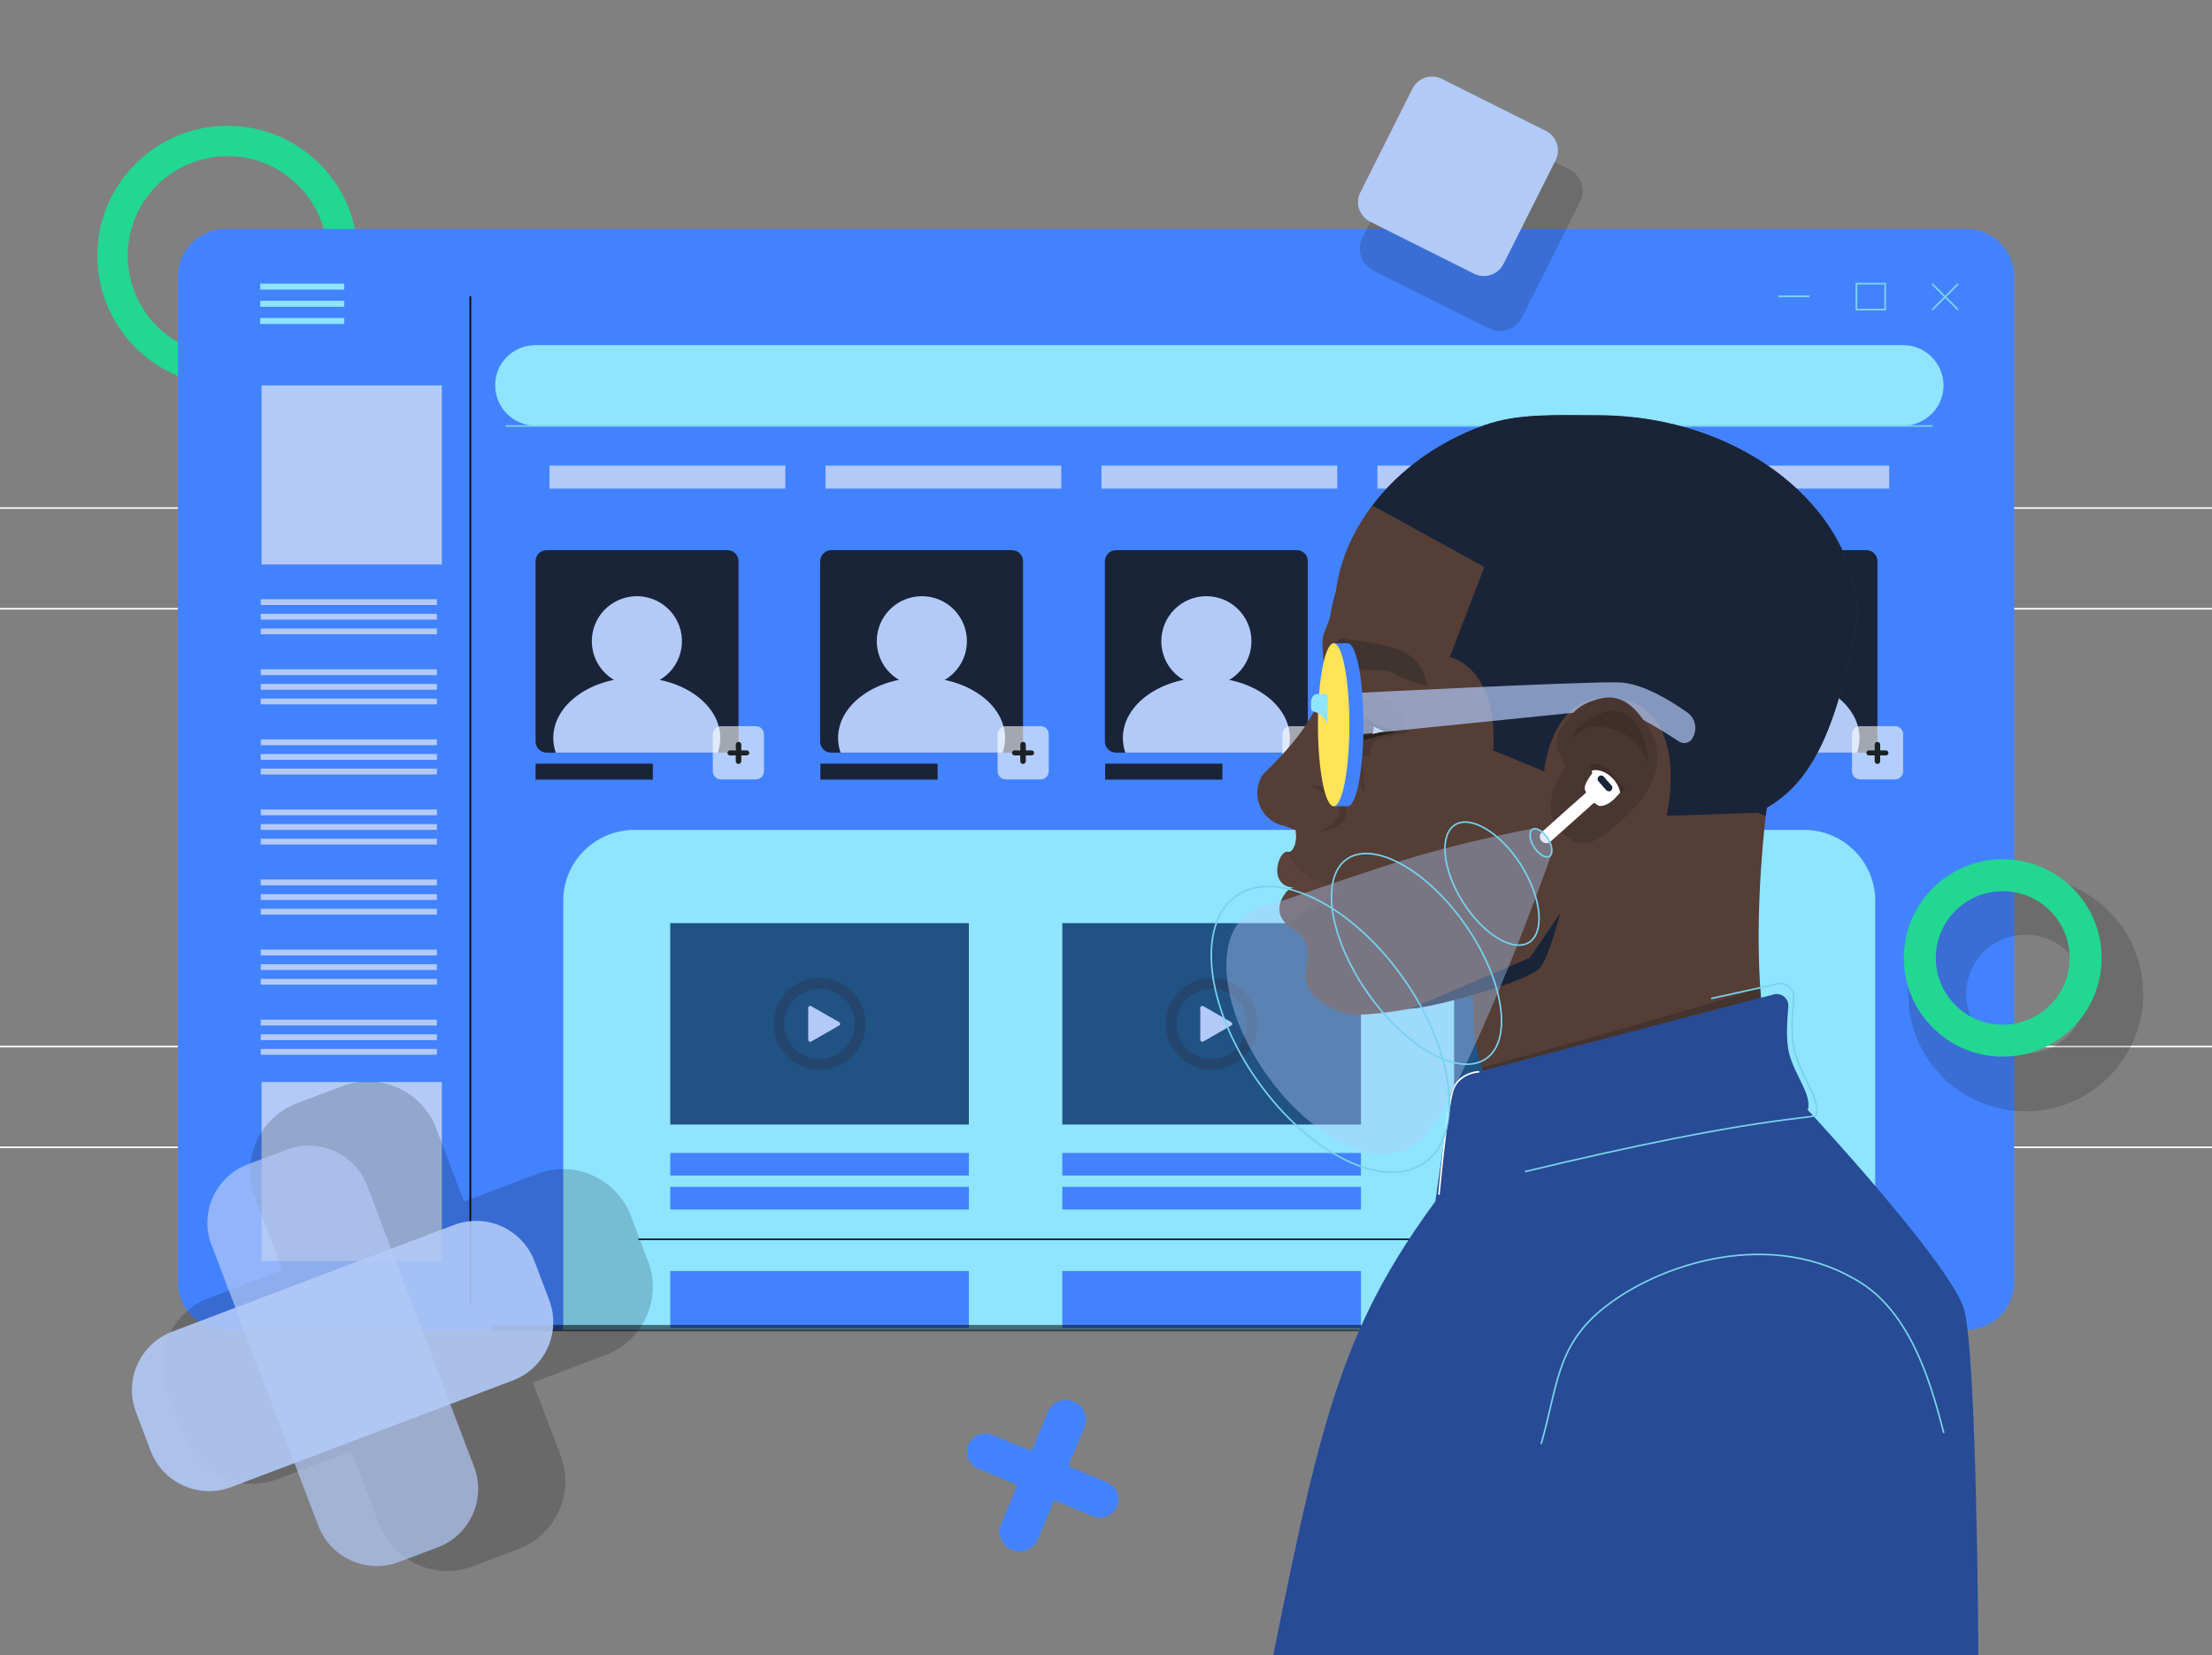 <svg width="346" height="259" viewBox="0 0 346 259" fill="none" xmlns="http://www.w3.org/2000/svg">
<rect x="0" y="0" width="346" height="259" fill="#808080" stroke="none"/>
<g clip-path="url(#clip0)">
<path d="M0 79.491H346.216" stroke="white" stroke-width="0.25" stroke-miterlimit="10"/>
<path d="M346.216 163.751H0" stroke="white" stroke-width="0.25" stroke-miterlimit="10"/>
<path d="M0 95.249H346.216" stroke="white" stroke-width="0.25" stroke-miterlimit="10"/>
<path d="M346.216 179.509H0" stroke="white" stroke-width="0.25" stroke-miterlimit="10"/>
<path d="M35.594 57.973C45.531 57.973 53.586 49.933 53.586 40.015C53.586 30.098 45.531 22.058 35.594 22.058C25.658 22.058 17.602 30.098 17.602 40.015C17.602 49.933 25.658 57.973 35.594 57.973Z" stroke="#22D792" stroke-width="4.75"/>
<path d="M167.942 219.283C169.543 219.931 170.278 221.744 169.629 223.341L162.363 240.823C161.714 242.42 159.898 243.154 158.298 242.507C156.697 241.859 155.962 240.046 156.611 238.449L163.877 220.967C164.526 219.369 166.342 218.636 167.942 219.283Z" fill="#4382FF"/>
<path d="M174.733 235.687C174.127 237.154 172.44 237.845 170.97 237.241L153.021 229.816C151.551 229.212 150.859 227.528 151.464 226.06C152.07 224.593 153.756 223.902 155.227 224.506L173.176 231.931C174.646 232.579 175.338 234.262 174.733 235.687Z" fill="#4382FF"/>
<path d="M35.269 35.828H307.615C311.723 35.828 315.054 39.152 315.054 43.253V200.639C315.054 204.74 311.723 208.063 307.615 208.063H35.269C31.161 208.063 27.83 204.74 27.83 200.639V43.253C27.83 39.152 31.161 35.828 35.269 35.828Z" fill="#4382FF"/>
<path d="M73.569 46.361V203.833" stroke="black" stroke-width="0.25"/>
<path d="M83.776 54.002H297.69C301.193 54.002 304.005 56.85 304.005 60.304C304.005 63.8 301.15 66.606 297.69 66.606H83.776C80.272 66.606 77.461 63.757 77.461 60.304C77.418 56.807 80.272 54.002 83.776 54.002Z" fill="#8FE4FF"/>
<path d="M88.101 140.927C88.101 134.785 93.118 129.845 99.259 129.845H282.163C288.348 129.845 293.322 134.828 293.322 140.927V208.063H88.101V140.927Z" fill="#8FE4FF"/>
<path d="M53.847 44.375H40.699V45.314H53.847V44.375Z" fill="#8FE4FF"/>
<path d="M53.847 47.063H40.699V48.002H53.847V47.063Z" fill="#8FE4FF"/>
<path d="M53.847 49.751H40.699V50.69H53.847V49.751Z" fill="#8FE4FF"/>
<path d="M68.335 93.758H40.785V94.664H68.335V93.758Z" fill="#B3CAF8"/>
<path d="M68.335 96.045H40.785V96.952H68.335V96.045Z" fill="#B3CAF8"/>
<path d="M68.335 98.333H40.785V99.24H68.335V98.333Z" fill="#B3CAF8"/>
<path d="M68.335 104.722H40.785V105.629H68.335V104.722Z" fill="#B3CAF8"/>
<path d="M68.335 107.01H40.785V107.916H68.335V107.01Z" fill="#B3CAF8"/>
<path d="M68.335 109.298H40.785V110.204H68.335V109.298Z" fill="#B3CAF8"/>
<path d="M68.335 115.686H40.785V116.593H68.335V115.686Z" fill="#B3CAF8"/>
<path d="M68.335 117.974H40.785V118.881H68.335V117.974Z" fill="#B3CAF8"/>
<path d="M68.335 120.262H40.785V121.169H68.335V120.262Z" fill="#B3CAF8"/>
<path d="M68.335 126.651H40.785V127.557H68.335V126.651Z" fill="#B3CAF8"/>
<path d="M68.335 128.938H40.785V129.845H68.335V128.938Z" fill="#B3CAF8"/>
<path d="M68.335 131.226H40.785V132.133H68.335V131.226Z" fill="#B3CAF8"/>
<path d="M68.335 137.615H40.785V138.521H68.335V137.615Z" fill="#B3CAF8"/>
<path d="M68.335 139.903H40.785V140.81H68.335V139.903Z" fill="#B3CAF8"/>
<path d="M68.335 142.191H40.785V143.097H68.335V142.191Z" fill="#B3CAF8"/>
<path d="M68.335 148.579H40.785V149.486H68.335V148.579Z" fill="#B3CAF8"/>
<path d="M68.335 150.867H40.785V151.774H68.335V150.867Z" fill="#B3CAF8"/>
<path d="M68.335 153.155H40.785V154.061H68.335V153.155Z" fill="#B3CAF8"/>
<path d="M68.335 159.544H40.785V160.45H68.335V159.544Z" fill="#B3CAF8"/>
<path d="M68.335 161.832H40.785V162.738H68.335V161.832Z" fill="#B3CAF8"/>
<path d="M68.335 164.119H40.785V165.026H68.335V164.119Z" fill="#B3CAF8"/>
<path d="M69.114 169.299H40.915V197.314H69.114V169.299Z" fill="#B3CAF8"/>
<path d="M69.114 60.303H40.915V88.319H69.114V60.303Z" fill="#B3CAF8"/>
<path d="M306.21 44.505L302.318 48.39" stroke="#78D2EE" stroke-width="0.269" stroke-linecap="round"/>
<path d="M302.318 44.505L306.21 48.39" stroke="#78D2EE" stroke-width="0.269" stroke-linecap="round"/>
<path d="M294.879 44.375H290.381V48.433H294.879V44.375Z" stroke="#78D2EE" stroke-width="0.269" stroke-linecap="round"/>
<path d="M278.271 46.361H282.942" stroke="#78D2EE" stroke-width="0.269" stroke-linecap="round"/>
<path d="M79.104 66.649H302.317" stroke="#78D2EE" stroke-width="0.25"/>
<path d="M130.053 86.075H158.295C159.246 86.075 160.025 86.852 160.025 87.801V116.032C160.025 116.982 159.246 117.759 158.295 117.759H130.009C129.058 117.759 128.279 116.982 128.279 116.032V87.801C128.323 86.852 129.101 86.075 130.053 86.075Z" fill="#192439"/>
<path d="M146.66 119.485H128.322V121.989H146.66V119.485Z" fill="#192439"/>
<path d="M144.196 107.356C148.089 107.356 151.245 104.205 151.245 100.319C151.245 96.433 148.089 93.283 144.196 93.283C140.302 93.283 137.146 96.433 137.146 100.319C137.146 104.205 140.302 107.356 144.196 107.356Z" fill="#B3CAF8"/>
<path fill-rule="evenodd" clip-rule="evenodd" d="M156.824 117.759H131.48C131.22 117.025 131.091 116.248 131.091 115.471C131.091 110.248 136.929 106.017 144.152 106.017C151.375 106.017 157.214 110.248 157.214 115.471C157.214 116.248 157.084 117.025 156.824 117.759Z" fill="#B3CAF8"/>
<path d="M85.505 86.075H113.79C114.742 86.075 115.52 86.852 115.52 87.801V116.032C115.52 116.982 114.742 117.759 113.79 117.759H85.505C84.553 117.759 83.775 116.982 83.775 116.032V87.801C83.775 86.852 84.553 86.075 85.505 86.075Z" fill="#192439"/>
<path d="M102.113 119.485H83.775V121.989H102.113V119.485Z" fill="#192439"/>
<path d="M106.579 101.448C107.203 97.612 104.593 93.998 100.75 93.376C96.906 92.753 93.285 95.358 92.661 99.194C92.038 103.029 94.647 106.644 98.491 107.266C102.334 107.889 105.955 105.284 106.579 101.448Z" fill="#B3CAF8"/>
<path fill-rule="evenodd" clip-rule="evenodd" d="M112.277 117.759H86.933C86.673 117.025 86.543 116.248 86.543 115.471C86.543 110.248 92.382 106.017 99.605 106.017C106.827 106.017 112.666 110.248 112.666 115.471C112.666 116.248 112.536 117.025 112.277 117.759Z" fill="#B3CAF8"/>
<path d="M174.557 86.075H202.842C203.794 86.075 204.572 86.852 204.572 87.801V116.032C204.572 116.982 203.794 117.759 202.842 117.759H174.557C173.605 117.759 172.827 116.982 172.827 116.032V87.801C172.87 86.852 173.605 86.075 174.557 86.075Z" fill="#192439"/>
<path d="M191.208 119.485H172.87V121.989H191.208V119.485Z" fill="#192439"/>
<path d="M188.7 107.356C192.593 107.356 195.749 104.205 195.749 100.319C195.749 96.433 192.593 93.283 188.7 93.283C184.806 93.283 181.65 96.433 181.65 100.319C181.65 104.205 184.806 107.356 188.7 107.356Z" fill="#B3CAF8"/>
<path fill-rule="evenodd" clip-rule="evenodd" d="M201.372 117.759H176.027C175.768 117.025 175.638 116.248 175.638 115.471C175.638 110.248 181.477 106.017 188.7 106.017C195.922 106.017 201.761 110.248 201.761 115.471C201.761 116.248 201.631 117.025 201.372 117.759Z" fill="#B3CAF8"/>
<path d="M219.321 86.075H247.606C248.558 86.075 249.336 86.852 249.336 87.801V116.032C249.336 116.982 248.558 117.759 247.606 117.759H219.321C218.369 117.759 217.591 116.982 217.591 116.032V87.801C217.591 86.852 218.369 86.075 219.321 86.075Z" fill="#192439"/>
<path d="M235.929 119.485H217.591V121.989H235.929V119.485Z" fill="#192439"/>
<path d="M233.464 107.356C237.357 107.356 240.513 104.205 240.513 100.319C240.513 96.433 237.357 93.283 233.464 93.283C229.57 93.283 226.414 96.433 226.414 100.319C226.414 104.205 229.57 107.356 233.464 107.356Z" fill="#B3CAF8"/>
<path fill-rule="evenodd" clip-rule="evenodd" d="M246.136 117.759H220.791C220.532 117.025 220.402 116.248 220.402 115.471C220.402 110.248 226.241 106.017 233.463 106.017C240.686 106.017 246.525 110.248 246.525 115.471C246.525 116.248 246.352 117.025 246.136 117.759Z" fill="#B3CAF8"/>
<path d="M263.652 86.075H291.937C292.889 86.075 293.667 86.852 293.667 87.801V116.032C293.667 116.982 292.889 117.759 291.937 117.759H263.652C262.7 117.759 261.922 116.982 261.922 116.032V87.801C261.922 86.852 262.7 86.075 263.652 86.075Z" fill="#192439"/>
<path d="M280.26 119.485H261.922V121.989H280.26V119.485Z" fill="#192439"/>
<path d="M277.795 107.356C281.688 107.356 284.844 104.205 284.844 100.319C284.844 96.433 281.688 93.283 277.795 93.283C273.901 93.283 270.745 96.433 270.745 100.319C270.745 104.205 273.901 107.356 277.795 107.356Z" fill="#B3CAF8"/>
<path fill-rule="evenodd" clip-rule="evenodd" d="M290.467 117.759H265.122C264.863 117.025 264.733 116.248 264.733 115.471C264.733 110.248 270.572 106.017 277.795 106.017C285.017 106.017 290.856 110.248 290.856 115.471C290.856 116.248 290.726 117.025 290.467 117.759Z" fill="#B3CAF8"/>
<path d="M246.611 113.615H252.017C252.753 113.615 253.315 114.176 253.315 114.91V120.651C253.315 121.385 252.753 121.946 252.017 121.946H246.611C245.876 121.946 245.314 121.385 245.314 120.651V114.91C245.314 114.219 245.919 113.615 246.611 113.615Z" fill="white" fill-opacity="0.6"/>
<path d="M248.904 116.507C248.904 116.291 249.077 116.075 249.336 116.075C249.552 116.075 249.769 116.248 249.769 116.507V119.097C249.769 119.313 249.596 119.529 249.336 119.529C249.12 119.529 248.904 119.356 248.904 119.097V116.507Z" fill="#1B2226"/>
<path d="M250.633 117.413C250.849 117.413 251.022 117.586 251.022 117.802C251.022 118.018 250.849 118.19 250.633 118.19H247.951C247.735 118.19 247.562 118.018 247.562 117.802C247.562 117.586 247.735 117.413 247.951 117.413H250.633Z" fill="#1B2226"/>
<path d="M290.985 113.615H296.392C297.127 113.615 297.689 114.176 297.689 114.91V120.651C297.689 121.385 297.127 121.946 296.392 121.946H290.985C290.25 121.946 289.688 121.385 289.688 120.651V114.91C289.688 114.219 290.25 113.615 290.985 113.615Z" fill="white" fill-opacity="0.6"/>
<path d="M293.235 116.507C293.235 116.291 293.408 116.075 293.668 116.075C293.884 116.075 294.1 116.248 294.1 116.507V119.097C294.1 119.313 293.927 119.529 293.668 119.529C293.451 119.529 293.235 119.356 293.235 119.097V116.507Z" fill="#1B2226"/>
<path d="M295.008 117.413C295.224 117.413 295.397 117.586 295.397 117.802C295.397 118.018 295.224 118.19 295.008 118.19H292.327C292.111 118.19 291.938 118.018 291.938 117.802C291.938 117.586 292.111 117.413 292.327 117.413H295.008Z" fill="#1B2226"/>
<path d="M157.343 113.615H162.749C163.485 113.615 164.047 114.176 164.047 114.91V120.651C164.047 121.385 163.485 121.946 162.749 121.946H157.343C156.608 121.946 156.046 121.385 156.046 120.651V114.91C156.046 114.219 156.608 113.615 157.343 113.615Z" fill="white" fill-opacity="0.6"/>
<path d="M159.593 116.507C159.593 116.291 159.766 116.075 160.025 116.075C160.241 116.075 160.458 116.248 160.458 116.507V119.097C160.458 119.313 160.285 119.529 160.025 119.529C159.809 119.529 159.593 119.356 159.593 119.097V116.507Z" fill="#1B2226"/>
<path d="M161.366 117.413C161.582 117.413 161.755 117.586 161.755 117.802C161.755 118.018 161.582 118.19 161.366 118.19H158.684C158.468 118.19 158.295 118.018 158.295 117.802C158.295 117.586 158.468 117.413 158.684 117.413H161.366Z" fill="#1B2226"/>
<path d="M112.796 113.615H118.202C118.937 113.615 119.499 114.176 119.499 114.91V120.651C119.499 121.385 118.937 121.946 118.202 121.946H112.796C112.06 121.946 111.498 121.385 111.498 120.651V114.91C111.498 114.219 112.104 113.615 112.796 113.615Z" fill="white" fill-opacity="0.6"/>
<path d="M115.088 116.507C115.088 116.291 115.261 116.075 115.521 116.075C115.737 116.075 115.953 116.248 115.953 116.507V119.097C115.953 119.313 115.78 119.529 115.521 119.529C115.305 119.529 115.088 119.356 115.088 119.097V116.507Z" fill="#1B2226"/>
<path d="M116.818 117.413C117.034 117.413 117.207 117.586 117.207 117.802C117.207 118.018 117.034 118.19 116.818 118.19H114.18C113.964 118.19 113.791 118.018 113.791 117.802C113.791 117.586 113.964 117.413 114.18 117.413H116.818Z" fill="#1B2226"/>
<path d="M201.891 113.615H207.297C208.032 113.615 208.594 114.176 208.594 114.91V120.651C208.594 121.385 208.032 121.946 207.297 121.946H201.891C201.155 121.946 200.593 121.385 200.593 120.651V114.91C200.593 114.219 201.155 113.615 201.891 113.615Z" fill="white" fill-opacity="0.6"/>
<path d="M204.14 116.507C204.14 116.291 204.313 116.075 204.573 116.075C204.789 116.075 205.005 116.248 205.005 116.507V119.097C205.005 119.313 204.832 119.529 204.573 119.529C204.356 119.529 204.14 119.356 204.14 119.097V116.507Z" fill="#1B2226"/>
<path d="M205.913 117.413C206.13 117.413 206.303 117.586 206.303 117.802C206.303 118.018 206.13 118.19 205.913 118.19H203.232C203.016 118.19 202.843 118.018 202.843 117.802C202.843 117.586 203.016 117.413 203.232 117.413H205.913Z" fill="#1B2226"/>
<path d="M151.548 144.436H104.838V175.947H151.548V144.436Z" fill="#205284"/>
<path d="M212.877 144.436H166.167V175.947H212.877V144.436Z" fill="#205284"/>
<path d="M274.162 144.436H227.452V175.947H274.162V144.436Z" fill="#205284"/>
<path d="M151.548 180.394H104.838V183.933H151.548V180.394Z" fill="#4382FF"/>
<path d="M212.877 180.394H166.167V183.933H212.877V180.394Z" fill="#4382FF"/>
<path d="M274.162 180.394H227.452V183.933H274.162V180.394Z" fill="#4382FF"/>
<path d="M151.548 185.703H104.838V189.243H151.548V185.703Z" fill="#4382FF"/>
<path d="M212.877 185.703H166.167V189.243H212.877V185.703Z" fill="#4382FF"/>
<path d="M274.162 185.703H227.452V189.243H274.162V185.703Z" fill="#4382FF"/>
<path d="M151.548 198.869H104.838V207.761H151.548V198.869Z" fill="#4382FF"/>
<path d="M212.877 198.869H166.167V207.761H212.877V198.869Z" fill="#4382FF"/>
<path d="M274.162 198.869H227.452V207.761H274.162V198.869Z" fill="#4382FF"/>
<path d="M99.864 193.905H281.558" stroke="#121A2A" stroke-width="0.25"/>
<path d="M128.193 166.537C131.705 166.537 134.551 163.696 134.551 160.191C134.551 156.687 131.705 153.846 128.193 153.846C124.682 153.846 121.836 156.687 121.836 160.191C121.836 163.696 124.682 166.537 128.193 166.537Z" stroke="#283959" stroke-opacity="0.5" stroke-width="1.681"/>
<path d="M131.264 159.933C131.48 160.062 131.48 160.364 131.264 160.451L126.896 162.954C126.68 163.084 126.42 162.911 126.42 162.695V157.688C126.42 157.472 126.68 157.299 126.896 157.429L131.264 159.933Z" fill="#B3CAF8"/>
<path d="M250.807 166.58C254.319 166.58 257.165 163.739 257.165 160.235C257.165 156.73 254.319 153.889 250.807 153.889C247.296 153.889 244.449 156.73 244.449 160.235C244.449 163.739 247.296 166.58 250.807 166.58Z" stroke="#283959" stroke-opacity="0.5" stroke-width="1.681"/>
<path d="M253.878 159.933C254.094 160.062 254.094 160.364 253.878 160.451L249.51 162.954C249.293 163.084 249.034 162.911 249.034 162.695V157.688C249.034 157.472 249.293 157.299 249.51 157.429L253.878 159.933Z" fill="#B3CAF8"/>
<path d="M189.522 166.537C193.033 166.537 195.879 163.696 195.879 160.191C195.879 156.687 193.033 153.846 189.522 153.846C186.01 153.846 183.164 156.687 183.164 160.191C183.164 163.696 186.01 166.537 189.522 166.537Z" stroke="#283959" stroke-opacity="0.5" stroke-width="1.681"/>
<path d="M192.593 159.933C192.809 160.062 192.809 160.364 192.593 160.451L188.225 162.954C188.009 163.084 187.749 162.911 187.749 162.695V157.688C187.749 157.472 188.009 157.299 188.225 157.429L192.593 159.933Z" fill="#B3CAF8"/>
<path d="M77.288 207.804H304.091" stroke="black" stroke-opacity="0.53" stroke-miterlimit="10" stroke-linecap="round"/>
<path d="M252.339 72.856H215.459V76.448H252.339V72.856Z" fill="#B3CAF8"/>
<path d="M295.506 72.856H258.626V76.448H295.506V72.856Z" fill="#B3CAF8"/>
<path d="M122.84 72.856H85.959V76.448H122.84V72.856Z" fill="#B3CAF8"/>
<path d="M166.006 72.856H129.126V76.448H166.006V72.856Z" fill="#B3CAF8"/>
<path d="M209.172 72.856H172.292V76.448H209.172V72.856Z" fill="#B3CAF8"/>
<path opacity="0.89" d="M227.335 17.412L245.412 26.458C247.34 27.42 248.111 29.729 247.147 31.606L238.085 49.648C237.12 51.573 234.806 52.343 232.926 51.38L214.849 42.335C212.921 41.373 212.15 39.063 213.114 37.187L222.177 19.144C223.141 17.22 225.454 16.45 227.335 17.412Z" fill="#151515" fill-opacity="0.2"/>
<path d="M225.549 12.346L241.767 20.461C243.497 21.325 244.189 23.396 243.324 25.08L235.193 41.267C234.328 42.994 232.252 43.685 230.566 42.822L214.347 34.706C212.617 33.843 211.925 31.771 212.79 30.087L220.921 13.9C221.786 12.173 223.862 11.482 225.549 12.346Z" fill="#B3CAF8"/>
<path d="M290.577 96.564C287.506 113.14 283.873 121.859 276.694 126.176C276.564 126.262 276.477 126.306 276.347 126.392C275.872 126.651 275.396 126.91 274.877 127.169C270.639 129.155 265.276 129.932 258.312 130.061C257.534 130.061 256.799 130.061 255.977 130.061C251.565 130.061 247.067 129.37 242.656 128.162C233.573 125.615 225.01 120.737 218.782 114.78C218.609 114.651 218.479 114.478 218.306 114.348C218.176 114.219 218.09 114.133 217.96 114.003C217.83 113.917 217.744 113.787 217.657 113.701C217.614 113.658 217.614 113.658 217.571 113.615C217.398 113.442 217.225 113.269 217.052 113.053C216.749 112.751 216.446 112.406 216.187 112.104C215.279 111.068 214.457 110.032 213.722 108.996C212.727 107.614 211.862 106.19 211.17 104.722C210.435 103.211 209.829 101.701 209.44 100.147C209.007 98.549 208.791 96.995 208.791 95.398C208.791 94.319 208.878 93.283 209.007 92.204C209.656 87.585 211.602 83.096 214.63 79.124C218.782 73.642 224.88 69.153 232.146 66.563C237.509 64.664 243.478 65.009 249.835 65.009C272.542 64.966 290.577 79.772 290.577 96.564Z" fill="#543E36"/>
<path d="M205.806 145.774C204.249 133.471 208.099 115.946 206.844 100.837C206.715 99.197 207.882 97.729 208.099 96.219C208.488 93.801 209.05 92.463 209.439 90.52L260.215 103.73C259.826 116.032 256.039 145.833 252.665 148.466C250.07 150.495 223.236 158.767 211.905 158.767C209.396 158.767 203.903 156.22 204.206 152.422C204.293 151.515 204.595 150.695 205.028 149.961C205.72 148.666 206.023 147.198 205.806 145.774Z" fill="#543E36"/>
<path d="M280.196 171.631C272.974 164.897 274.66 133.169 277.645 118.19H247.586L230.502 152.939C230.502 152.939 230.329 156.695 230.502 160.709C230.675 165.544 233.357 169.731 232.881 173.659C232.232 179.271 232.405 186.091 231.367 187.386L280.196 171.631Z" fill="#543E36"/>
<path d="M197.596 121.126C197.596 121.126 202.008 116.939 204.084 113.701C206.938 109.212 208.169 106.901 208.169 106.901L211.794 133.373L200.97 129.241C197.207 128.55 195.434 124.234 197.596 121.126Z" fill="#543E36"/>
<path d="M210.218 140.55C209.266 140.378 207.925 140.162 206.541 139.86C205.417 139.601 204.292 139.342 203.341 139.083C203.254 139.04 203.211 139.04 203.125 138.996C203.038 138.953 202.952 138.953 202.822 138.91C202.13 138.694 201.611 138.435 201.265 138.219C199.319 137.14 200.789 133.428 201.524 133.298C202.389 133.342 202.908 131.442 202.692 130.32C202.562 129.716 203.081 129.327 203.081 129.327L206.931 131.183L207.277 131.356L209.742 132.565L210.088 138.133L210.218 140.55Z" fill="#543E36"/>
<path d="M211.126 137.875L204.336 151.817C204.466 150.393 204.682 148.839 204.509 148.321C204.206 147.544 203.99 146.465 202.606 145.601C200.66 144.393 198.93 142.709 201.308 139.472C201.438 139.299 201.611 139.213 201.871 139.083C201.914 139.083 202 139.04 202.044 138.997C202.044 138.997 202.087 138.997 202.13 138.954C202.952 138.652 204.163 138.436 205.504 138.306C205.72 138.306 205.893 138.263 206.109 138.263C207.104 138.177 208.099 138.134 209.007 138.047C209.785 138.047 210.521 137.961 211.126 137.875Z" fill="#543E36"/>
<path fill-rule="evenodd" clip-rule="evenodd" d="M290.577 96.564C287.506 113.14 283.873 121.86 276.693 126.176C276.563 126.263 276.477 126.306 276.347 126.392C276.347 126.522 276.304 126.651 276.304 126.781C276.261 127.083 276.218 127.342 276.218 127.644L274.877 127.169L260.691 127.644C261.037 126.09 264.021 111.241 253.252 109.298C242.656 107.399 241.531 120.694 241.531 120.694L233.573 117.413C233.573 117.413 234.784 105.327 226.783 102.78L229.508 95.701L232.189 88.708L214.673 79.082C218.825 73.599 224.923 69.11 232.189 66.52C237.552 64.621 243.52 64.966 249.878 64.966C272.541 64.966 290.577 79.772 290.577 96.564Z" fill="#192439"/>
<path d="M276.252 157.852L232.093 168.091L231.777 167.052C231.777 167.052 269.941 156.68 275.312 154.424C275.411 157.322 276.252 157.852 276.252 157.852Z" fill="#090E17" fill-opacity="0.2"/>
<path d="M307.141 204.61C305.065 198.394 288.674 179.962 280.326 171.026C262.724 176.206 228.426 182.854 228.426 182.854C210.564 205.473 207.19 219.028 199.146 259.086H309.434C309.477 259.086 309.217 210.826 307.141 204.61Z" fill="#4382FF"/>
<path d="M307.141 204.61C305.065 198.394 288.674 179.962 280.326 171.026C262.724 176.206 228.426 182.854 228.426 182.854C210.564 205.473 207.19 219.028 199.146 259.086H309.434C309.477 259.086 309.217 210.826 307.141 204.61Z" fill="black" fill-opacity="0.42"/>
<path d="M226.869 171.415C227.128 169.818 228.296 168.48 229.896 168.091L277.385 155.616C278.639 155.227 279.85 156.263 279.72 157.558C279.547 159.458 279.374 161.961 279.677 163.947C280.196 167.573 283.31 170.897 282.834 173.444C282.358 175.991 224.533 187.948 224.533 187.948L226.869 171.415Z" fill="#4382FF"/>
<path d="M226.869 171.415C227.128 169.818 228.296 168.48 229.896 168.091L277.385 155.616C278.639 155.227 279.85 156.263 279.72 157.558C279.547 159.458 279.374 161.961 279.677 163.947C280.196 167.573 283.31 170.897 282.834 173.444C282.358 175.991 224.533 187.948 224.533 187.948L226.869 171.415Z" fill="black" fill-opacity="0.42"/>
<path d="M267.751 156.212L277.887 153.984C279.326 153.538 280.715 154.727 280.566 156.212C280.368 158.391 280.169 161.263 280.517 163.541C281.112 167.701 284.684 171.514 284.139 174.436C284.018 175.084 275.377 174.436 238.622 183.295" stroke="#78D2EE" stroke-width="0.25" stroke-linecap="round"/>
<path d="M209.094 103.902C209.094 103.902 208.099 99.499 210.391 99.931C212.684 100.362 218.479 100.837 220.771 102.78C223.064 104.722 223.237 107.312 223.237 107.312C223.237 107.312 220.123 106.578 218.176 105.456C215.927 104.204 209.353 105.37 209.094 103.902Z" fill="#2A2A2A" fill-opacity="0.5"/>
<path d="M231.278 167.708C230.423 167.708 227.918 168.317 227.2 170.75C226.481 173.184 225.489 182.484 225.083 186.83" stroke="white" stroke-width="0.25" stroke-linecap="round"/>
<path d="M205.165 122.853C205.078 123.241 207.284 123.932 208.279 124.666C210.095 126.004 210.657 128.292 205.77 130.364C205.77 130.364 209.014 129.846 210.138 128.421C211.263 126.997 210.398 123.198 205.165 122.853Z" fill="#493630"/>
<path opacity="0.5" d="M212.208 111.456C207.883 113.874 213.505 124.277 213.505 124.277C213.505 124.277 213.332 120.133 212.857 117.068C212.64 115.859 212.078 114.219 212.208 111.456Z" fill="#44322D"/>
<path d="M214.846 108.521C213.678 108.003 212.251 110.291 212.251 110.291C212.251 110.291 213.419 113.83 213.462 114.607C213.505 115.687 211.602 116.723 211.602 116.723C211.602 116.723 211.905 117.111 212.251 117.543C212.9 118.406 214.111 118.622 215.019 118.018L220.036 114.564C220.036 114.564 219.993 112.19 218.479 110.55C218.133 110.204 215.754 108.953 214.846 108.521Z" fill="#493630"/>
<path d="M217.442 114.435C215.885 113.356 212.165 110.42 212.165 110.42C212.165 110.42 213.549 112.492 213.592 113.787C213.636 115.514 212.208 117.111 212.208 117.111C212.208 117.111 216.923 114.694 217.442 114.435Z" fill="#FFF5EA"/>
<path d="M214.803 114.521C215.106 113.356 214.111 111.327 213.332 110.377C211.429 112.924 211.386 114.349 212.165 117.198C213.03 116.593 214.457 115.687 214.803 114.521Z" fill="#30281D"/>
<path d="M212.684 111.543C213.636 113.14 213.549 114.996 211.906 115.773C211.603 115.126 211.387 113.356 212.684 111.543Z" fill="#282218"/>
<path d="M213.418 109.125C212.813 109.557 211.688 110.463 211.688 111.413L217.441 114.392L217.614 113.485L213.418 109.125Z" fill="#493630"/>
<path d="M211.948 117.37C211.948 117.37 211.213 116.248 211.429 116.291C211.646 116.334 217.441 114.435 217.441 114.435L218.133 114.953L211.948 117.37Z" fill="#493630"/>
<path d="M211.213 116.161C211.473 115.643 214.327 114.91 216.49 114.392C214.803 113.83 211.862 111.974 211.43 111.37C210.911 110.593 211.127 109.341 211.17 109.341C211.43 109.341 211.386 110.42 211.862 111.111C212.165 111.543 215.279 113.485 217.528 114.219L218.393 114.521L217.485 114.737C214.846 115.341 211.905 116.118 211.646 116.464C211.43 116.852 211.343 117.197 211.386 117.197C211.473 117.241 210.824 116.852 211.213 116.161Z" fill="#282218"/>
<path d="M220.469 114.651C220.469 114.651 215.581 115.212 214.976 116.032C214.37 116.852 213.981 118.665 213.981 118.665L216.792 119.356L220.469 114.651Z" fill="#543E36"/>
<path opacity="0.7" d="M253.259 106.769C247.794 106.598 211.418 108.461 211.418 108.461V115.039L252.749 110.85C255.198 111.277 260.267 114.465 262.629 116.019C263.32 116.474 264.257 116.277 264.693 115.575C265.547 114.201 265.255 112.413 263.934 111.478C261.305 109.617 256.852 106.883 253.259 106.769Z" fill="#B3CAF8"/>
<path d="M253.536 117.847C252.325 114.696 248.26 115.905 246.011 117.2L245.665 121.257C244.757 120.308 244.151 116.121 244.93 114.005L249.298 110.595L254.704 111.07C255.872 112.667 259.764 116.034 257.861 120.869C256.867 123.459 252.542 127.776 249.255 129.33C251.244 126.826 254.791 120.998 253.536 117.847Z" fill="#3F2E2A"/>
<path d="M252.671 117.718C251.071 115.516 248.087 115.041 246.054 116.077L246.443 123.373L243.632 126.437L247.092 130.754L250.249 129.804L254.877 124.624C255.266 122.596 254.271 119.919 252.671 117.718Z" fill="#3F2E2A"/>
<path d="M246.271 121.646C246.271 121.646 247.741 119.79 249.125 119.531C252.282 118.883 253.753 125.531 256.218 123.502C259.938 120.437 256.521 114.264 250.423 113.746C243.416 113.142 246.271 121.646 246.271 121.646Z" fill="#493630"/>
<path d="M243.632 117.286L246.919 124.97C247.914 121.819 245.276 115.344 246.53 111.761C242.638 114.049 243.632 117.286 243.632 117.286Z" fill="#493630"/>
<path d="M257.905 113.919C254.704 108.696 252.023 108.394 248.347 109.948C245.708 111.07 244.108 113.789 243.849 116.638L243.762 117.631C247.741 111.415 253.666 108.955 256.218 113.746C260.024 120.826 255.786 124.711 252.239 125.79C249.168 126.739 247.092 123.416 245.103 119.487C241.773 124.538 241.383 128.682 245.881 131.445C248.563 133.085 251.288 130.452 253.926 128.121C257.991 124.452 261.149 119.185 257.905 113.919Z" fill="#493630"/>
<path d="M252.868 126.02C253.845 125.144 253.615 123.298 252.353 121.897C251.092 120.496 249.277 120.071 248.3 120.947C247.323 121.824 247.554 123.67 248.815 125.071C250.076 126.472 251.891 126.896 252.868 126.02Z" fill="white"/>
<path d="M250.466 123.243C250.855 123.675 250.812 124.279 250.379 124.668L242.551 131.661C242.118 132.049 241.513 132.006 241.124 131.574C240.734 131.143 240.778 130.538 241.21 130.15L249.038 123.157C249.428 122.768 250.076 122.811 250.466 123.243Z" fill="white"/>
<path d="M250.855 121.516L252.066 122.898C252.282 123.114 252.239 123.459 252.023 123.675C251.807 123.891 251.461 123.847 251.244 123.632L250.033 122.25C249.817 122.034 249.86 121.689 250.077 121.473C250.336 121.257 250.682 121.301 250.855 121.516Z" fill="#192439"/>
<path d="M248.087 123.977C248.087 123.977 247.179 123.459 248.995 121.085C249.514 120.437 245.752 115.128 245.752 115.128C245.319 115.603 246.444 120.308 245.492 121.862C244.541 123.416 244.93 124.927 246.054 125.747L248.087 123.977Z" fill="#493630"/>
<path d="M253.536 123.891C252.888 124.538 251.287 126.912 249.168 125.833C249.168 125.833 250.595 127.732 252.196 127.819C255.396 127.991 257.559 120.653 257.559 120.653C256.045 122.121 254.185 123.243 253.536 123.891Z" fill="#493630"/>
<path d="M213.274 113.403C213.274 120.442 212.173 126.148 210.815 126.148C210.374 126.148 208.514 126.148 208.514 126.148C207.77 123.957 208.356 118.156 208.356 113.403C208.356 109.952 207.926 102.953 208.356 100.658C208.356 100.658 210.122 100.658 210.815 100.658C212.173 100.658 213.274 106.364 213.274 113.403Z" fill="#4382FF"/>
<path d="M208.61 126.148C209.968 126.148 211.069 120.442 211.069 113.403C211.069 106.365 209.968 100.658 208.61 100.658C207.252 100.658 206.151 106.365 206.151 113.403C206.151 120.442 207.252 126.148 208.61 126.148Z" fill="#FFE458"/>
<path d="M206.198 108.599C207.161 108.662 207.207 108.241 207.697 108.861C207.697 110.759 207.64 114.239 207.41 112.979C207.18 111.718 205.16 111.214 205.16 111.214C205.16 111.214 204.559 108.492 206.198 108.599Z" fill="#8FE4FF"/>
<path d="M209.31 139.472C208.791 139.428 207.753 139.299 206.542 139.213C205.547 139.126 201.957 139.169 200.919 138.479C198.584 136.968 200.4 132.781 201.481 133.299C201.481 133.299 201.481 133.299 201.481 133.256C201.525 133.256 201.525 133.256 201.525 133.299C201.827 134.464 202.606 135.975 204.249 136.838C204.985 137.227 205.763 137.615 206.498 137.961C206.715 138.047 206.888 138.177 207.104 138.263C208.055 138.738 208.877 139.126 209.31 139.342C209.396 139.428 209.396 139.472 209.31 139.472Z" fill="#5B433B"/>
<path d="M207.277 140.766C207.623 140.507 209.31 139.515 209.31 139.515L202.087 138.997C201.741 139.126 201.481 139.299 201.308 139.471C199.492 141.543 200.097 143.356 201.135 144.479C201.135 144.436 205.85 141.846 207.277 140.766Z" fill="#5B433B"/>
<path d="M239.316 149.839L220.663 157.818C223.494 157.818 238.467 153.77 240.732 151.585C241.952 150.406 243.424 145.24 244.062 142.858L239.316 149.839Z" fill="#192439"/>
<path opacity="0.4" fill-rule="evenodd" clip-rule="evenodd" d="M242.626 133.779C237.147 149.427 225.211 178.595 221.014 179.154C221.014 179.153 221.014 179.152 221.014 179.152C220.978 179.178 220.942 179.204 220.905 179.23C215.381 183.113 205.162 178.127 198.081 168.092C191 158.058 189.739 146.775 195.264 142.892C196.251 142.198 197.387 141.787 198.629 141.638C203.986 139.736 215.393 135.744 222.238 133.779C231.35 131.161 240.106 129.576 240.106 129.576C240.106 129.576 241.606 130.247 242.141 131.076C242.723 131.977 242.626 133.779 242.626 133.779Z" fill="#B3CAF8"/>
<path d="M237.947 135.391C239.562 137.96 240.492 140.606 240.696 142.802C240.901 145.012 240.371 146.696 239.165 147.452C237.959 148.208 236.209 147.952 234.304 146.807C232.411 145.668 230.427 143.683 228.812 141.115C227.197 138.547 226.268 135.9 226.063 133.704C225.857 131.494 226.388 129.81 227.594 129.054C228.8 128.299 230.55 128.554 232.455 129.699C234.347 130.838 236.332 132.823 237.947 135.391Z" stroke="#78D2EE" stroke-width="0.25"/>
<path d="M229.215 144.71C232.244 149.047 234.108 153.571 234.68 157.373C235.255 161.19 234.522 164.205 232.466 165.635C230.41 167.066 227.321 166.709 223.933 164.849C220.557 162.997 216.95 159.685 213.921 155.348C210.893 151.01 209.029 146.486 208.456 142.684C207.881 138.867 208.615 135.852 210.671 134.422C212.727 132.991 215.815 133.348 219.204 135.208C222.579 137.06 226.187 140.372 229.215 144.71Z" stroke="#78D2EE" stroke-width="0.25"/>
<path d="M219.495 153.041C223.578 158.828 225.977 164.966 226.563 170.206C227.149 175.454 225.915 179.745 222.81 181.928C219.705 184.11 215.241 183.825 210.487 181.505C205.742 179.19 200.76 174.868 196.676 169.08C192.592 163.293 190.193 157.155 189.608 151.915C189.021 146.667 190.255 142.376 193.361 140.194C196.466 138.011 200.93 138.296 205.683 140.616C210.428 142.931 215.411 147.253 219.495 153.041Z" stroke="#78D2EE" stroke-width="0.25"/>
<path d="M242.117 131.194C242.5 131.803 242.705 132.43 242.735 132.946C242.765 133.471 242.616 133.825 242.365 133.982C242.114 134.14 241.729 134.12 241.269 133.864C240.817 133.613 240.339 133.156 239.957 132.548C239.574 131.939 239.369 131.311 239.339 130.795C239.308 130.271 239.458 129.916 239.709 129.759C239.96 129.601 240.345 129.621 240.804 129.877C241.257 130.128 241.734 130.585 242.117 131.194Z" stroke="#78D2EE" stroke-width="0.25"/>
<path d="M304.027 224.128C302.484 218.355 299.557 206.173 291.241 200.816C277.39 191.893 259.368 197.615 250.478 204.958C243.366 210.833 243.596 217.276 241.082 225.846" stroke="#78D2EE" stroke-width="0.25" stroke-linecap="round"/>
<path opacity="0.89" fill-rule="evenodd" clip-rule="evenodd" d="M316.857 146.245C311.717 146.245 307.551 150.403 307.551 155.533C307.551 160.663 311.717 164.822 316.857 164.822C321.997 164.822 326.164 160.663 326.164 155.533C326.164 150.403 321.997 146.245 316.857 146.245ZM298.468 155.533C298.468 145.397 306.701 137.18 316.857 137.18C327.013 137.18 335.246 145.397 335.246 155.533C335.246 165.67 327.013 173.887 316.857 173.887C306.701 173.887 298.468 165.67 298.468 155.533Z" fill="#151515" fill-opacity="0.2"/>
<path d="M313.267 162.825C320.429 162.825 326.235 157.031 326.235 149.883C326.235 142.735 320.429 136.94 313.267 136.94C306.106 136.94 300.3 142.735 300.3 149.883C300.3 157.031 306.106 162.825 313.267 162.825Z" stroke="#22D792" stroke-width="5"/>
<path opacity="0.89" fill-rule="evenodd" clip-rule="evenodd" d="M53.533 169.946L46.442 172.619C40.58 174.857 37.614 181.43 39.857 187.28L44.211 198.735L32.693 203.097C26.832 205.335 23.865 211.907 26.108 217.757L28.785 224.835C31.029 230.685 37.613 233.646 43.475 231.407L54.976 227.052L59.322 238.485C61.565 244.335 68.15 247.296 74.011 245.057L81.103 242.385C86.964 240.146 89.93 233.574 87.688 227.724L83.348 216.308L94.779 211.98C100.64 209.741 103.607 203.169 101.364 197.319L98.686 190.241C96.443 184.391 89.93 181.43 83.997 183.668L72.583 187.991L68.222 176.519C65.979 170.668 59.394 167.708 53.533 169.946Z" fill="black" fill-opacity="0.2"/>
<path opacity="0.7" d="M38.736 182.18L44.826 179.885C49.859 177.963 55.514 180.506 57.44 185.529L74.156 229.502C76.082 234.526 73.534 240.169 68.501 242.092L62.411 244.387C57.378 246.309 51.723 243.767 49.797 238.743L33.081 194.771C31.155 189.747 33.702 184.103 38.736 182.18Z" fill="#B3CAF8"/>
<path opacity="0.89" d="M83.601 197.314L85.9 203.391C87.826 208.415 85.279 214.059 80.245 215.981L36.188 232.665C31.154 234.588 25.5 232.045 23.573 227.021L21.274 220.943C19.348 215.92 21.896 210.276 26.929 208.353L70.987 191.67C76.082 189.747 81.675 192.29 83.601 197.314Z" fill="#B3CAF8"/>
</g>
<defs>
<clipPath id="clip0">
<rect width="346" height="259" fill="white"/>
</clipPath>
</defs>
</svg>
